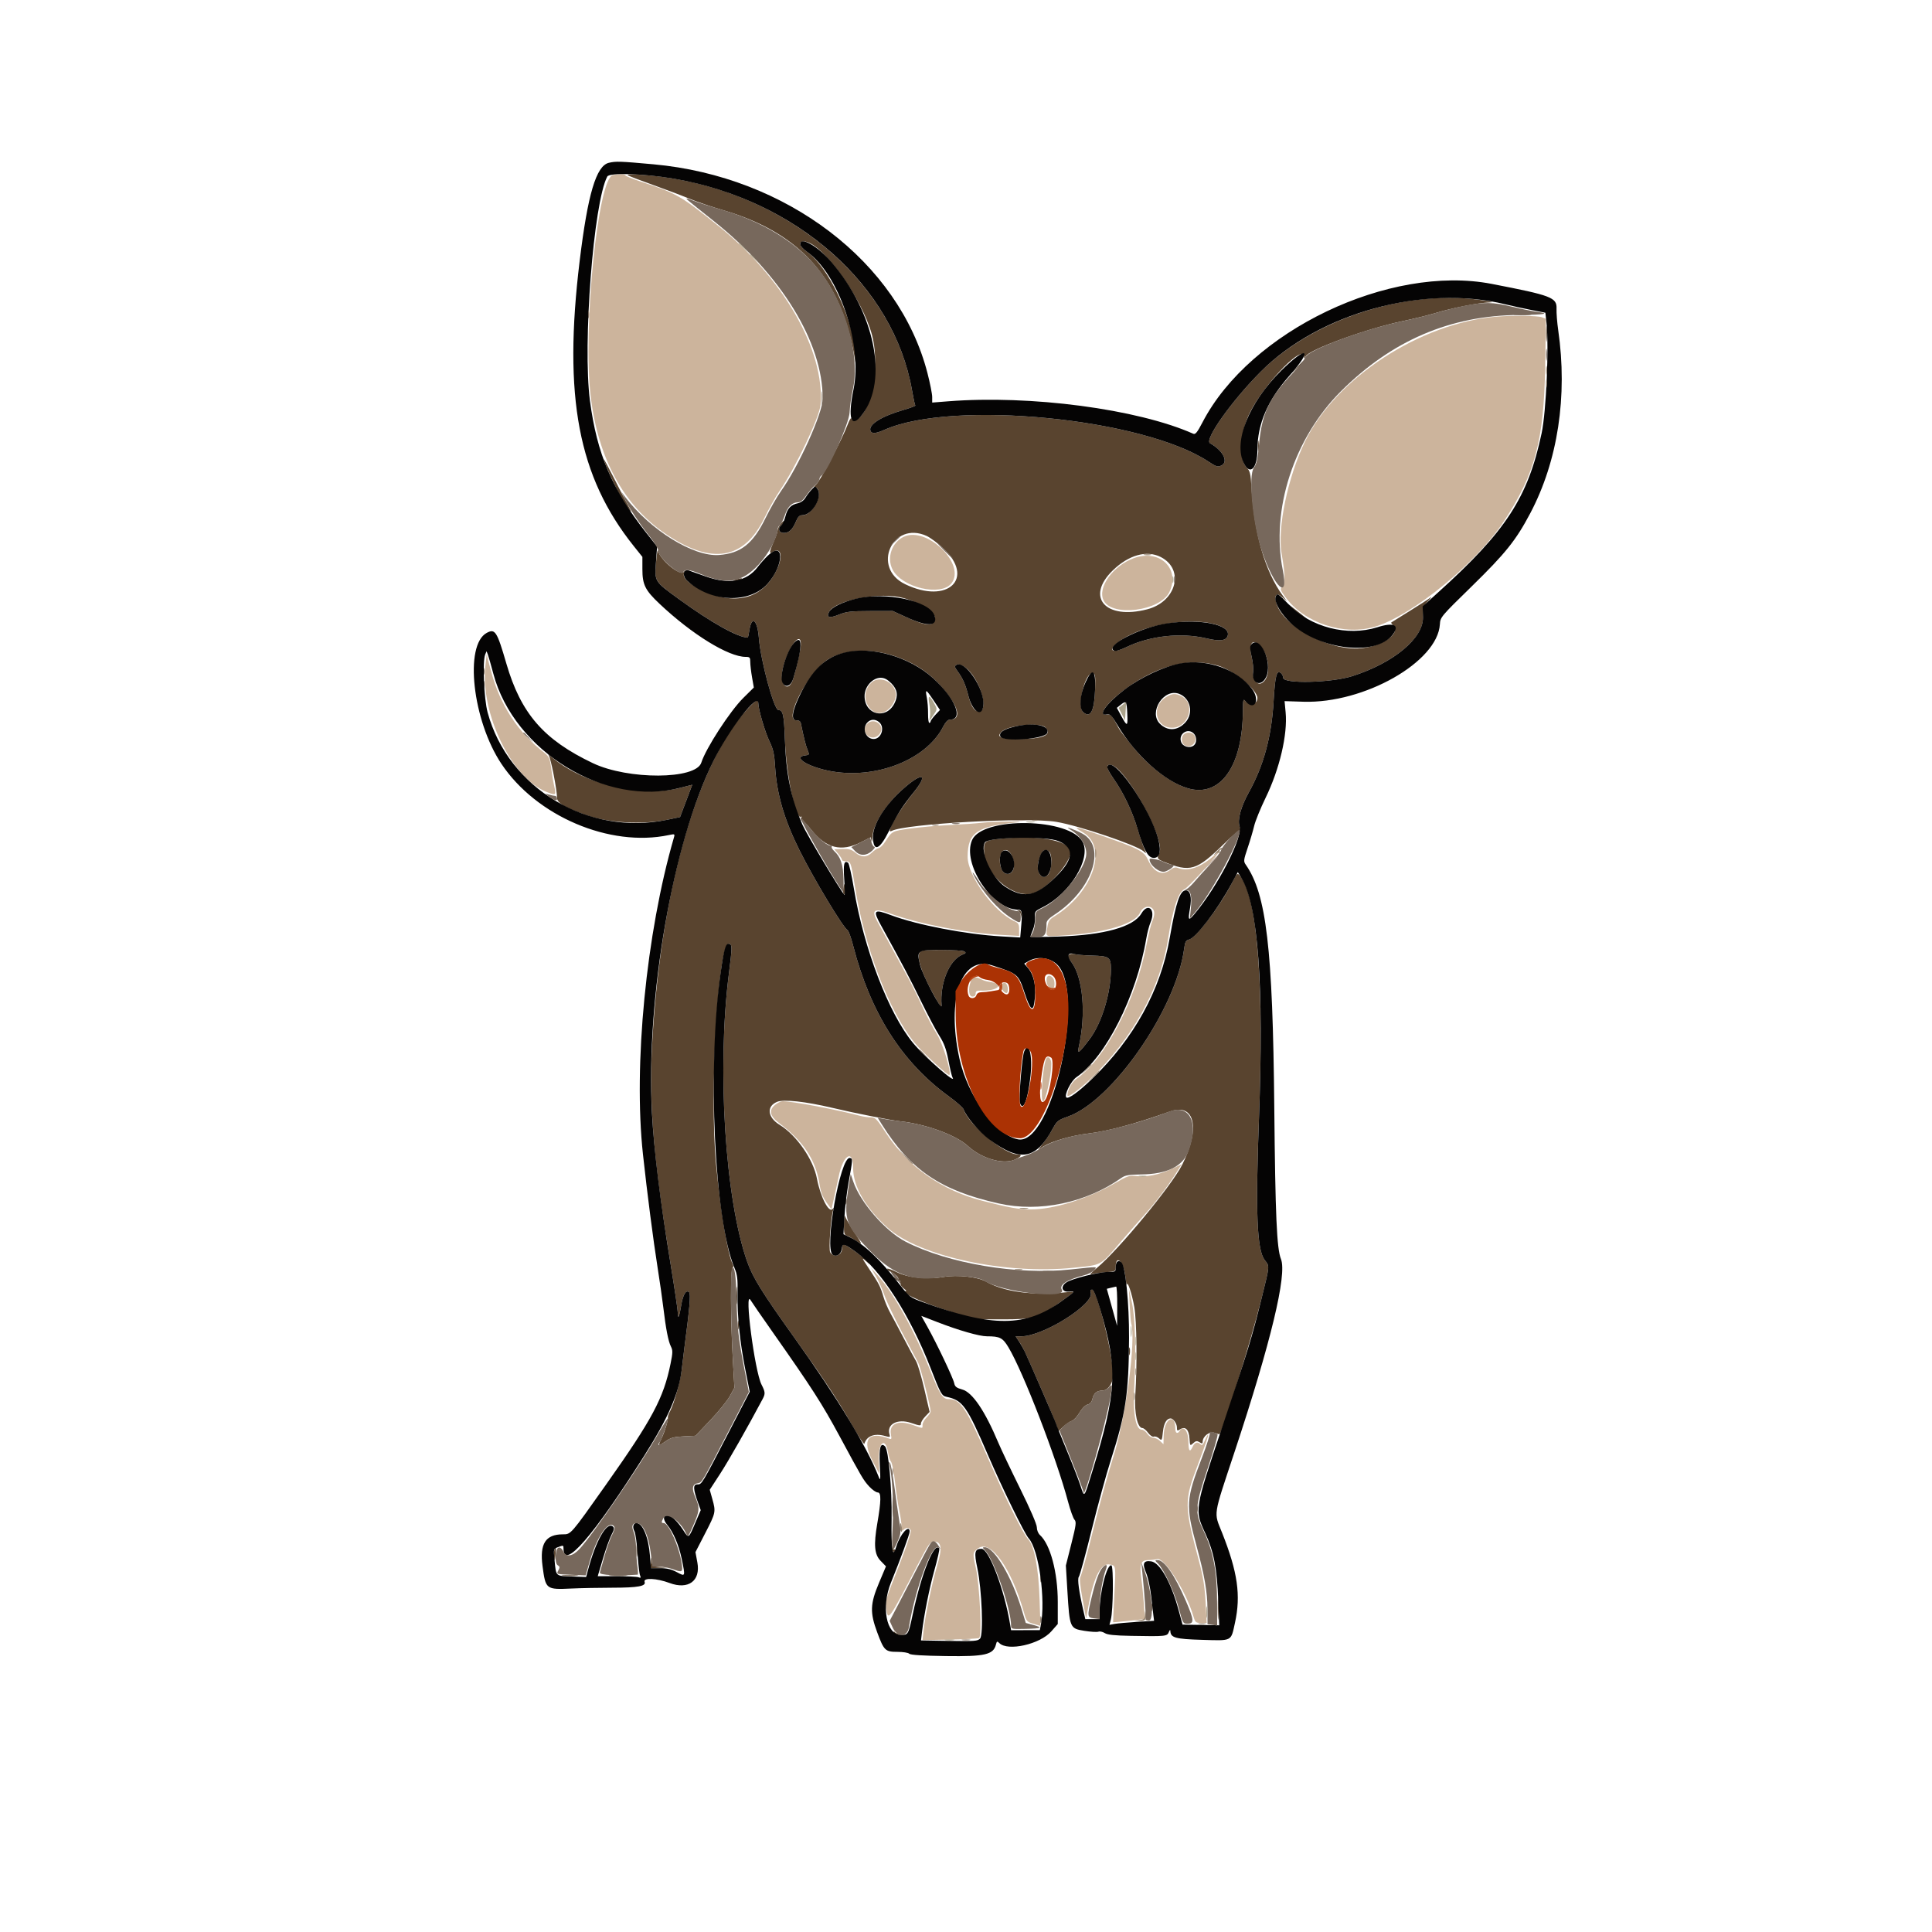 <svg id="svg" version="1.1" xmlns="http://www.w3.org/2000/svg" xmlns:xlink="http://www.w3.org/1999/xlink" width="400" height="400" viewBox="0, 0, 400,400"><g id="svgg"><path id="path0" d="M126.924 36.238 C 123.791 36.714,120.617 68.303,122.309 82.167 C 123.882 95.055,129.144 104.660,137.874 110.579 C 147.364 117.014,154.085 115.891,158.297 107.167 C 159.182 105.333,160.593 102.832,161.433 101.609 C 164.704 96.846,169.674 86.381,169.884 83.817 C 170.806 72.551,162.142 57.467,148.500 46.585 C 140.767 40.417,140.080 40.029,132.420 37.516 C 130.910 37.020,129.588 36.476,129.484 36.307 C 129.293 35.999,128.617 35.981,126.924 36.238 M309.833 65.557 C 294.011 66.887,276.541 78.292,270.174 91.449 C 266.615 98.803,264.407 109.423,265.347 114.668 C 266.078 118.746,266.129 120.823,265.513 121.439 C 264.993 121.960,265.028 122.097,266.057 123.529 C 269.993 129.011,278.371 131.753,284.874 129.688 C 292.727 127.195,305.713 116.521,311.390 107.892 C 317.799 98.153,319.656 91.180,319.904 75.921 L 320.066 66.009 319.178 65.671 C 318.359 65.359,312.969 65.294,309.833 65.557 M187.150 111.118 C 184.646 112.253,183.531 115.490,184.802 117.933 C 186.739 121.657,194.811 123.541,196.985 120.777 C 200.059 116.869,191.976 108.930,187.150 111.118 M234.833 115.528 C 230.420 117.102,227.130 121.685,228.506 124.344 C 230.289 127.793,240.251 126.489,242.115 122.563 C 244.401 117.745,240.145 113.634,234.833 115.528 M100.499 137.803 C 99.398 147.745,105.969 161.233,113.265 164.005 C 115.171 164.729,115.181 164.719,114.687 162.500 C 114.523 161.767,114.296 160.417,114.182 159.500 C 113.884 157.105,113.682 156.606,112.705 155.855 C 107.218 151.637,103.495 145.914,101.632 138.833 L 100.755 135.500 100.499 137.803 M180.409 141.334 C 177.325 144.207,180.560 149.515,183.829 146.944 C 184.956 146.057,185.698 144.378,185.437 143.303 C 184.875 140.982,181.997 139.855,180.409 141.334 M241.397 144.342 C 238.304 146.227,239.195 150.667,242.667 150.667 C 246.112 150.667,247.616 145.692,244.636 144.151 C 243.382 143.502,242.709 143.542,241.397 144.342 M179.524 149.857 C 179.236 150.145,179.000 150.605,179.000 150.879 C 179.000 152.712,181.193 153.367,182.197 151.833 C 183.290 150.166,180.947 148.434,179.524 149.857 M245.067 152.067 C 244.447 152.686,244.594 153.938,245.333 154.333 C 246.615 155.019,248.010 153.598,247.320 152.309 C 246.936 151.590,245.678 151.455,245.067 152.067 M203.333 170.339 C 202.142 170.477,199.142 170.689,196.667 170.810 C 194.192 170.931,190.517 171.257,188.500 171.536 C 184.640 172.068,184.698 172.038,183.224 174.331 C 182.813 174.971,182.214 175.546,181.893 175.608 C 181.573 175.669,180.947 176.083,180.504 176.527 C 179.479 177.551,178.311 177.552,177.097 176.530 C 176.335 175.889,175.801 175.738,174.446 175.780 L 172.749 175.833 173.541 176.776 C 173.977 177.294,174.333 177.856,174.333 178.026 C 174.333 178.195,174.692 178.333,175.131 178.333 C 176.135 178.333,176.202 178.522,177.017 183.626 C 179.019 196.162,183.977 209.201,189.235 215.762 C 190.784 217.695,196.299 222.812,196.556 222.555 C 197.041 222.070,195.189 216.011,193.964 214.074 C 193.184 212.842,191.784 210.183,190.853 208.167 C 189.922 206.150,188.576 203.450,187.863 202.167 C 187.150 200.883,185.637 198.108,184.501 196.000 C 183.365 193.892,182.112 191.600,181.718 190.907 C 180.282 188.386,180.946 187.922,184.269 189.121 C 190.220 191.267,199.811 193.134,206.965 193.539 L 211.000 193.767 211.000 192.465 C 211.000 191.366,210.857 191.099,210.083 190.754 C 205.782 188.837,200.327 181.339,200.341 177.363 C 200.357 172.352,202.293 171.037,210.833 170.237 C 211.567 170.168,210.667 170.107,208.833 170.100 C 207.000 170.093,204.525 170.201,203.333 170.339 M224.258 172.373 C 229.460 175.405,226.287 184.755,218.389 189.667 C 217.210 190.400,217.022 190.693,216.824 192.105 C 216.541 194.113,216.106 193.961,221.135 193.614 C 229.030 193.068,235.096 191.184,236.002 188.995 C 236.469 187.868,237.736 187.366,238.504 188.004 C 239.123 188.517,239.135 189.425,238.541 190.783 C 238.288 191.361,237.753 193.558,237.352 195.667 C 235.184 207.054,228.785 219.302,222.895 223.338 C 221.904 224.017,221.000 225.667,221.000 226.797 C 221.000 227.349,223.262 225.750,225.571 223.566 C 234.277 215.330,240.193 204.737,241.823 194.465 C 242.860 187.935,243.973 184.590,245.286 184.065 C 245.852 183.839,250.864 178.464,252.142 176.713 C 252.708 175.937,252.649 175.957,251.642 176.884 C 248.718 179.573,246.005 180.548,243.833 179.690 C 243.377 179.509,242.916 179.621,242.372 180.046 C 240.639 181.398,238.911 180.657,237.683 178.035 C 236.807 176.165,235.901 175.710,226.718 172.528 C 222.512 171.071,221.966 171.036,224.258 172.373 M216.667 202.933 C 216.667 203.929,217.191 204.667,217.900 204.667 C 218.449 204.667,218.475 202.941,217.933 202.400 C 217.241 201.708,216.667 201.949,216.667 202.933 M200.992 203.188 C 200.402 204.738,200.576 206.333,201.333 206.333 C 201.766 206.333,202.000 206.111,202.000 205.701 C 202.000 205.225,202.227 205.076,202.917 205.101 C 206.728 205.235,208.174 203.702,204.667 203.245 C 204.208 203.185,203.506 202.956,203.105 202.735 C 201.984 202.116,201.347 202.253,200.992 203.188 M207.434 203.884 C 207.207 204.476,207.655 205.385,208.274 205.591 C 208.881 205.794,208.763 203.775,208.154 203.541 C 207.852 203.425,207.556 203.566,207.434 203.884 M216.513 219.417 C 215.811 221.629,215.398 228.000,215.957 228.000 C 216.484 228.000,217.667 222.667,217.667 220.288 C 217.667 219.021,216.838 218.395,216.513 219.417 M160.545 228.691 C 159.068 229.853,159.338 231.068,161.417 232.614 C 166.269 236.224,168.853 240.106,169.635 244.963 C 169.970 247.042,170.304 247.861,171.461 249.432 L 172.148 250.364 172.738 247.765 C 173.063 246.336,173.462 244.492,173.625 243.667 C 174.534 239.074,176.651 237.761,176.630 241.802 C 176.610 245.624,179.230 250.144,183.853 254.265 C 190.439 260.135,208.270 263.944,222.277 262.473 C 228.321 261.838,227.655 262.213,232.272 256.833 C 233.846 255.000,235.943 252.612,236.934 251.528 C 239.006 249.258,241.725 245.680,243.462 242.935 L 244.664 241.036 242.581 242.011 C 240.012 243.213,237.322 243.759,235.297 243.489 C 233.885 243.300,233.522 243.421,230.798 244.983 C 225.104 248.248,218.005 250.449,213.355 250.391 C 210.687 250.358,209.141 250.081,203.336 248.597 C 194.977 246.459,187.982 241.532,183.444 234.583 C 181.509 231.622,181.228 231.333,180.282 231.333 C 179.711 231.333,178.702 231.188,178.039 231.011 C 173.236 229.728,164.061 228.000,162.047 228.000 C 161.704 228.000,161.028 228.311,160.545 228.691 M181.332 264.218 C 181.893 265.163,182.704 266.963,183.134 268.218 C 183.564 269.473,185.191 272.900,186.748 275.833 C 188.306 278.767,189.819 281.617,190.111 282.167 C 190.590 283.071,192.672 291.265,192.668 292.235 C 192.667 292.456,192.292 293.011,191.833 293.470 C 191.375 293.928,191.000 294.610,191.000 294.985 C 191.000 295.808,191.207 295.806,188.913 295.000 C 185.899 293.941,184.013 294.813,184.461 297.057 C 184.633 297.916,184.577 298.037,184.097 297.853 C 179.734 296.179,178.344 298.091,180.689 302.542 L 182.044 305.115 181.939 302.352 C 181.793 298.544,183.353 297.353,183.891 300.862 C 184.000 301.580,184.271 302.392,184.492 302.667 C 184.713 302.942,185.078 304.817,185.303 306.833 C 185.528 308.850,185.927 311.522,186.189 312.772 C 186.452 314.021,186.667 315.514,186.667 316.088 C 186.667 316.901,186.756 317.044,187.067 316.733 C 187.606 316.194,188.314 316.228,188.535 316.805 C 188.717 317.280,187.549 320.635,184.766 327.630 C 183.487 330.845,183.287 331.653,183.458 332.907 C 183.851 335.771,183.903 335.701,189.987 324.000 C 192.198 319.747,192.600 319.167,193.329 319.167 C 194.951 319.167,195.126 320.460,194.011 324.204 C 192.962 327.726,191.524 334.634,191.202 337.698 L 191.006 339.563 196.686 339.458 C 199.810 339.400,202.529 339.252,202.730 339.128 C 203.323 338.761,202.821 328.059,202.052 324.678 C 201.336 321.535,201.350 321.419,202.535 320.552 C 205.105 318.671,209.383 324.670,211.983 333.803 C 212.519 335.687,212.606 335.791,213.977 336.196 L 215.410 336.619 215.239 331.226 C 215.033 324.739,214.151 320.051,212.883 318.702 C 211.816 317.566,208.112 310.104,204.676 302.167 C 199.989 291.342,198.869 289.667,196.322 289.667 C 195.196 289.667,194.514 288.599,192.686 283.979 C 189.266 275.330,185.022 267.669,181.528 263.833 L 180.313 262.500 181.332 264.218 M233.889 270.167 C 233.980 272.000,234.118 273.701,234.195 273.946 C 235.254 277.323,233.065 293.643,230.468 301.730 C 229.449 304.903,227.581 311.680,226.317 316.788 C 225.053 321.897,223.870 326.255,223.689 326.473 C 223.469 326.739,223.607 328.223,224.109 330.970 L 224.857 335.070 225.445 332.003 C 226.554 326.220,227.986 323.565,229.809 323.914 C 231.049 324.151,231.043 324.108,230.711 330.333 C 230.550 333.358,230.436 335.853,230.459 335.878 C 230.481 335.902,231.971 335.760,233.770 335.562 L 237.040 335.201 236.833 332.184 C 236.720 330.524,236.477 328.086,236.293 326.766 C 235.882 323.811,236.197 323.002,237.762 322.995 C 238.351 322.993,239.164 322.902,239.568 322.794 C 241.052 322.396,245.537 329.422,247.032 334.486 C 247.453 335.912,247.547 336.000,248.656 336.000 L 249.834 336.000 249.605 331.750 C 249.434 328.577,249.106 326.486,248.311 323.500 C 245.124 311.537,245.117 310.868,248.095 303.012 C 249.309 299.810,250.236 297.125,250.155 297.044 C 250.075 296.964,249.772 297.465,249.482 298.159 C 249.089 299.098,248.858 299.325,248.577 299.044 C 247.968 298.434,247.346 298.607,246.939 299.500 C 246.346 300.803,246.071 300.492,246.047 298.488 C 246.019 296.166,244.995 294.992,244.167 296.333 C 243.792 296.940,243.333 296.680,243.333 295.861 C 243.333 292.417,241.022 293.673,240.930 297.167 L 240.882 299.005 240.170 298.336 C 239.778 297.968,239.146 297.667,238.767 297.667 C 238.387 297.667,237.831 297.292,237.531 296.833 C 237.230 296.375,236.712 296.000,236.378 296.000 C 235.164 296.000,234.537 292.658,234.810 287.641 C 235.228 279.951,235.044 272.823,234.347 269.667 L 233.722 266.833 233.889 270.167 " stroke="none" fill="#ccb49c" fill-rule="evenodd"></path><path id="path1" d="M130.034 36.309 C 130.328 36.493,132.653 37.386,135.201 38.293 C 137.749 39.199,141.108 40.469,142.667 41.114 C 144.225 41.760,147.375 42.834,149.667 43.501 C 165.980 48.251,174.491 58.065,177.129 75.167 C 177.214 75.717,177.207 74.904,177.114 73.362 C 176.673 66.068,171.501 55.184,166.996 52.068 C 165.511 51.042,165.232 50.000,166.441 50.000 C 170.021 50.000,178.396 61.487,180.537 69.333 C 181.957 74.539,180.967 82.629,178.515 85.843 C 177.646 86.982,176.512 87.370,176.260 86.613 C 176.189 86.401,175.856 86.963,175.519 87.863 C 174.433 90.765,169.996 99.246,169.067 100.195 C 168.572 100.701,168.347 101.010,168.567 100.882 C 168.798 100.746,169.119 100.933,169.329 101.325 C 170.210 102.971,168.042 106.667,166.197 106.667 C 165.526 106.667,165.231 106.933,164.825 107.904 C 164.097 109.648,163.379 110.333,162.282 110.333 C 161.210 110.333,160.957 109.394,161.833 108.667 C 162.108 108.438,162.333 108.100,162.333 107.914 C 162.333 107.729,162.033 107.958,161.667 108.424 C 161.300 108.890,161.000 109.492,161.000 109.760 C 161.000 110.029,160.716 110.905,160.369 111.708 C 159.251 114.293,159.169 114.775,159.927 114.302 C 161.685 113.204,162.172 115.067,160.862 117.880 C 157.990 124.048,152.090 125.585,145.017 122.007 C 142.271 120.617,141.212 119.535,141.672 118.587 C 142.004 117.901,141.994 117.887,141.559 118.425 C 140.806 119.358,136.545 115.799,136.260 114.000 C 136.187 113.542,136.007 114.475,135.859 116.073 C 135.469 120.279,135.468 120.277,139.869 123.533 C 146.621 128.529,152.744 132.000,154.805 132.000 C 154.871 132.000,155.025 131.328,155.148 130.508 C 155.621 127.353,156.822 128.315,157.116 132.083 C 157.480 136.767,160.250 147.000,161.153 147.000 C 162.099 147.000,162.327 148.020,162.503 153.028 C 162.756 160.230,164.708 169.759,165.792 169.089 C 165.978 168.974,166.021 169.131,165.894 169.463 C 165.773 169.777,165.809 169.951,165.974 169.849 C 166.139 169.747,167.041 170.628,167.978 171.806 C 171.019 175.628,174.191 176.424,178.236 174.382 L 180.289 173.346 180.432 174.090 C 180.511 174.499,180.596 174.191,180.621 173.406 C 180.710 170.624,183.481 166.339,187.339 163.018 C 191.087 159.792,192.152 160.325,189.230 163.963 C 185.892 168.121,183.229 172.765,184.601 172.038 C 187.410 170.551,212.707 169.154,218.696 170.155 C 223.402 170.942,235.352 174.977,236.766 176.257 C 237.387 176.818,237.390 176.805,236.891 175.666 C 236.611 175.025,235.980 173.150,235.489 171.500 C 234.444 167.988,232.517 163.981,230.520 161.167 C 229.148 159.234,228.924 158.333,229.816 158.333 C 232.782 158.333,241.470 173.921,240.017 176.635 C 239.472 177.654,239.578 177.862,240.917 178.408 C 246.438 180.660,247.694 180.288,253.417 174.710 C 255.204 172.967,256.667 171.745,256.667 171.993 C 256.667 172.241,256.742 172.369,256.835 172.276 C 256.927 172.184,256.840 171.640,256.640 171.068 C 256.177 169.738,256.912 167.020,258.521 164.123 C 261.627 158.527,263.256 152.559,263.685 145.204 C 263.998 139.847,264.317 138.628,265.211 139.370 C 265.462 139.578,265.667 140.010,265.667 140.330 C 265.667 141.615,275.620 141.377,279.977 139.987 C 288.490 137.273,294.725 132.108,294.608 127.865 C 294.550 125.773,294.608 125.589,295.690 124.418 C 296.319 123.738,296.533 123.421,296.167 123.715 C 295.800 124.009,293.850 125.269,291.833 126.516 C 289.817 127.763,288.111 128.825,288.044 128.876 C 287.976 128.927,288.163 129.211,288.460 129.508 C 289.974 131.022,286.687 133.506,282.299 134.164 C 275.978 135.112,265.763 129.905,264.289 124.983 C 263.732 123.125,264.296 122.547,265.553 123.688 L 266.449 124.500 265.594 123.333 C 261.919 118.316,259.671 110.546,259.099 100.884 C 258.932 98.055,258.800 97.497,258.141 96.838 C 256.596 95.293,256.644 90.743,258.250 86.607 C 260.474 80.879,269.905 70.711,270.021 73.917 C 270.038 74.388,270.097 74.365,270.327 73.795 C 270.873 72.443,282.970 68.034,290.333 66.502 C 292.625 66.025,295.730 65.261,297.232 64.803 C 300.604 63.776,306.159 62.680,308.262 62.627 C 309.458 62.597,309.037 62.473,306.500 62.108 C 290.984 59.871,271.735 66.161,260.999 76.976 C 254.954 83.066,249.281 91.071,250.519 91.764 C 253.241 93.287,254.433 95.665,252.839 96.391 C 252.116 96.721,251.786 96.619,250.230 95.586 C 236.707 86.607,197.277 82.724,183.137 88.979 C 181.321 89.782,180.474 89.848,180.227 89.205 C 179.738 87.930,182.439 86.209,186.990 84.895 C 188.467 84.468,189.599 84.044,189.507 83.951 C 189.414 83.859,189.106 82.444,188.822 80.808 C 184.705 57.075,160.776 38.060,132.667 36.184 C 130.485 36.039,129.666 36.077,130.034 36.309 M320.114 69.167 C 320.115 70.633,320.174 71.192,320.244 70.408 C 320.315 69.624,320.314 68.424,320.242 67.741 C 320.171 67.059,320.113 67.700,320.114 69.167 M268.484 76.083 L 267.167 77.500 268.583 76.182 C 269.901 74.957,270.153 74.667,269.901 74.667 C 269.847 74.667,269.209 75.304,268.484 76.083 M260.433 92.333 C 260.433 93.342,260.496 93.754,260.572 93.250 C 260.648 92.746,260.648 91.921,260.572 91.417 C 260.496 90.912,260.433 91.325,260.433 92.333 M125.008 95.078 C 124.991 95.593,127.655 101.448,128.660 103.107 C 130.148 105.562,131.312 106.974,130.221 105.000 C 129.765 104.175,128.407 101.550,127.204 99.167 C 126.000 96.783,125.012 94.943,125.008 95.078 M191.846 110.959 C 192.586 111.296,194.108 112.419,195.228 113.456 C 202.005 119.730,196.249 125.226,187.387 120.944 C 180.364 117.551,184.748 107.735,191.846 110.959 M240.319 115.326 C 245.319 117.877,243.582 124.582,237.513 126.152 C 228.868 128.390,224.672 123.647,230.389 118.098 C 233.693 114.891,237.424 113.849,240.319 115.326 M152.333 120.000 C 151.647 120.220,151.617 120.272,152.167 120.295 C 152.533 120.310,153.058 120.178,153.333 120.000 C 153.917 119.623,153.512 119.623,152.333 120.000 M187.115 123.836 C 191.797 125.205,194.522 127.401,193.326 128.842 C 192.669 129.633,191.027 129.329,187.667 127.794 L 184.833 126.500 180.167 126.511 C 176.146 126.520,175.248 126.623,173.678 127.256 C 171.719 128.046,171.029 127.858,171.647 126.704 C 172.983 124.208,182.410 122.460,187.115 123.836 M267.658 126.009 C 268.478 126.769,269.453 127.547,269.825 127.740 C 270.702 128.195,270.555 128.058,268.167 126.192 C 266.214 124.666,266.202 124.662,267.658 126.009 M251.123 129.137 C 253.400 129.673,254.512 130.579,254.179 131.627 C 253.849 132.667,252.579 132.824,249.794 132.168 C 244.496 130.921,238.074 131.623,233.196 133.984 C 229.827 135.615,229.166 134.406,232.315 132.371 C 236.951 129.375,245.722 127.867,251.123 129.137 M165.797 133.532 C 165.760 134.526,164.953 138.130,164.236 140.500 C 163.314 143.551,161.351 141.992,162.011 138.734 C 162.902 134.340,165.922 130.191,165.797 133.532 M260.926 133.755 C 263.053 136.019,263.134 140.699,261.061 141.495 C 260.193 141.828,259.233 140.414,259.444 139.113 C 259.540 138.525,259.401 137.115,259.136 135.980 C 258.474 133.140,259.339 132.065,260.926 133.755 M185.183 135.827 C 190.147 137.491,193.668 140.128,196.708 144.457 C 198.702 147.296,198.670 149.000,196.622 149.000 C 196.242 149.000,195.743 149.531,195.292 150.417 C 191.580 157.708,180.178 161.809,170.501 159.334 C 166.461 158.300,164.364 156.670,166.725 156.397 C 167.589 156.297,167.603 156.261,167.184 155.230 C 166.812 154.316,166.400 152.675,165.822 149.806 C 165.727 149.336,165.437 149.121,164.924 149.139 C 162.037 149.243,167.485 138.835,171.572 136.440 C 174.998 134.432,180.309 134.193,185.183 135.827 M252.223 137.831 C 255.393 138.773,260.333 142.849,260.333 144.524 C 260.333 145.834,258.655 146.180,257.750 145.056 C 257.408 144.632,257.331 145.014,257.323 147.186 C 257.279 158.638,252.649 165.162,245.950 163.215 C 242.417 162.188,237.757 158.656,234.452 154.500 C 231.720 151.066,231.972 151.425,230.935 149.500 C 230.173 148.087,229.906 147.850,229.185 147.941 C 226.507 148.278,230.723 143.777,236.000 140.664 C 241.679 137.314,247.222 136.346,252.223 137.831 M201.329 139.714 C 203.485 142.690,204.343 147.046,202.815 147.265 C 201.806 147.409,201.090 146.407,200.473 143.986 C 199.887 141.685,199.311 140.394,198.206 138.900 C 197.631 138.121,197.594 137.917,197.988 137.674 C 198.696 137.236,200.199 138.154,201.329 139.714 M100.077 139.000 C 100.077 139.642,100.146 139.904,100.230 139.583 C 100.314 139.262,100.314 138.737,100.230 138.417 C 100.146 138.096,100.077 138.358,100.077 139.000 M226.730 142.675 C 226.581 147.230,225.764 148.795,224.251 147.426 C 222.907 146.209,224.675 139.088,226.243 139.399 C 226.767 139.503,226.822 139.871,226.730 142.675 M100.084 141.833 C 100.088 142.567,100.156 142.827,100.236 142.413 C 100.315 141.998,100.312 141.398,100.229 141.079 C 100.146 140.761,100.080 141.100,100.084 141.833 M154.591 146.959 C 144.232 158.149,136.571 185.472,134.985 216.885 C 134.374 228.995,135.375 240.658,138.828 261.659 C 139.656 266.696,140.333 271.258,140.333 271.797 C 140.333 273.328,140.656 272.630,141.029 270.294 C 141.391 268.030,142.060 266.926,142.689 267.556 C 143.032 267.899,142.766 270.965,141.680 279.167 C 141.511 280.450,141.273 282.398,141.152 283.497 C 140.897 285.816,139.570 290.590,138.757 292.115 C 138.449 292.693,138.230 293.289,138.272 293.438 C 138.396 293.884,137.644 296.407,136.968 297.808 C 136.172 299.460,136.250 299.517,137.804 298.411 C 138.845 297.670,139.512 297.487,141.537 297.385 L 144.002 297.260 147.085 294.017 C 148.781 292.234,150.593 289.996,151.111 289.044 L 152.052 287.314 151.693 280.852 C 151.235 272.629,151.222 262.775,151.668 262.499 C 151.871 262.374,151.887 262.072,151.709 261.730 C 150.665 259.719,149.248 251.269,148.262 241.167 C 146.837 226.568,148.683 194.955,150.935 195.404 C 151.617 195.540,151.614 196.007,150.892 201.727 C 148.416 221.328,150.132 248.246,154.680 261.167 C 155.861 264.520,157.703 267.493,164.495 277.000 C 170.793 285.816,173.509 289.927,176.343 294.928 C 177.713 297.347,178.890 299.139,178.959 298.912 C 179.456 297.284,181.072 296.685,183.269 297.315 C 184.252 297.597,184.346 297.566,184.173 297.020 C 183.493 294.877,185.788 293.642,188.654 294.610 C 190.458 295.219,190.667 295.233,190.667 294.746 C 190.667 294.448,191.072 293.780,191.567 293.263 L 192.467 292.324 191.367 287.579 C 190.762 284.969,189.998 282.383,189.671 281.833 C 189.343 281.283,188.215 279.183,187.164 277.167 C 186.112 275.150,184.834 272.750,184.324 271.833 C 183.813 270.917,183.168 269.391,182.890 268.443 C 182.273 266.339,182.013 265.834,179.912 262.667 C 178.364 260.331,178.328 260.232,179.372 261.167 C 180.049 261.773,180.234 261.863,179.840 261.395 C 179.058 260.465,175.192 257.667,174.690 257.667 C 174.494 257.667,174.333 258.023,174.333 258.459 C 174.333 259.953,172.662 260.506,171.883 259.270 C 171.528 258.706,172.005 252.012,172.508 250.500 C 172.661 250.039,172.633 249.967,172.418 250.267 C 171.663 251.318,169.881 247.917,169.134 244.000 C 168.374 240.017,164.916 235.038,161.412 232.884 C 158.898 231.339,158.645 229.059,160.884 228.124 C 162.234 227.560,166.778 228.054,172.333 229.369 C 177.012 230.476,184.370 231.930,186.464 232.161 C 191.747 232.742,197.951 235.019,200.396 237.273 C 203.163 239.824,207.518 241.121,209.993 240.130 C 211.432 239.555,211.757 239.000,210.656 239.000 C 207.921 239.000,200.492 232.794,199.506 229.685 C 199.396 229.341,198.000 228.110,196.404 226.950 C 186.713 219.911,180.216 209.678,176.648 195.833 C 176.223 194.183,175.702 192.727,175.491 192.597 C 174.519 191.998,168.509 182.010,165.539 176.060 C 162.394 169.757,160.822 164.403,160.484 158.841 C 160.317 156.105,160.106 155.138,159.318 153.500 C 158.387 151.567,157.000 146.841,157.000 145.604 C 157.000 144.615,156.503 144.895,154.591 146.959 M216.456 150.618 C 217.876 152.187,215.993 153.000,210.940 153.000 C 207.142 153.000,206.238 152.617,207.371 151.488 C 208.729 150.135,215.438 149.493,216.456 150.618 M113.595 156.370 C 114.030 156.941,115.320 163.489,115.328 165.170 C 115.334 166.247,116.847 167.149,121.332 168.745 C 125.933 170.382,133.030 170.795,138.149 169.722 L 140.798 169.167 142.060 165.833 C 142.754 164.000,143.324 162.489,143.327 162.476 C 143.331 162.462,142.246 162.740,140.917 163.092 C 132.768 165.253,120.495 162.273,114.010 156.559 C 113.557 156.160,113.371 156.075,113.595 156.370 M206.860 173.678 C 203.804 174.026,203.593 174.224,203.763 176.588 C 204.110 181.423,210.277 186.336,214.145 184.859 C 217.090 183.735,221.667 178.585,221.667 176.396 C 221.667 174.018,214.854 172.768,206.860 173.678 M209.652 177.571 C 210.245 179.285,209.855 180.780,208.775 180.936 C 207.796 181.077,207.000 179.832,207.000 178.159 C 207.000 175.587,208.826 175.182,209.652 177.571 M217.267 176.400 C 217.894 177.027,217.767 180.135,217.080 180.983 C 215.803 182.561,214.380 180.643,215.028 178.218 C 215.596 176.094,216.349 175.482,217.267 176.400 M255.039 182.840 C 252.526 187.722,247.635 194.161,246.159 194.532 C 245.520 194.692,245.349 195.020,245.160 196.446 C 243.512 208.876,230.273 227.973,221.075 231.187 C 219.091 231.880,218.836 232.082,217.988 233.633 C 217.479 234.563,216.578 235.937,215.985 236.686 L 214.907 238.047 216.037 237.352 C 217.797 236.269,221.857 235.104,225.333 234.685 C 229.451 234.189,235.113 232.660,242.248 230.117 C 247.377 228.289,248.578 233.598,244.748 241.168 C 242.568 245.477,231.633 258.719,227.183 262.439 C 226.074 263.366,225.467 264.005,225.833 263.859 C 226.200 263.713,227.512 263.514,228.750 263.418 C 230.952 263.247,231.000 263.224,231.000 262.308 C 231.000 259.618,232.628 261.176,232.979 264.201 C 233.126 265.466,233.271 266.275,233.303 266.000 C 233.415 265.013,234.360 267.839,234.842 270.602 C 235.357 273.557,235.457 282.400,235.048 288.933 C 234.821 292.571,235.504 295.667,236.535 295.667 C 236.780 295.667,237.304 296.105,237.699 296.640 C 238.119 297.207,238.615 297.538,238.889 297.433 C 239.147 297.334,239.631 297.500,239.965 297.802 C 240.544 298.325,240.581 298.262,240.770 296.433 C 240.951 294.671,241.534 293.667,242.373 293.667 C 242.908 293.667,243.667 294.758,243.667 295.527 C 243.667 296.256,243.735 296.296,244.334 295.922 C 245.421 295.244,246.149 295.957,246.270 297.818 C 246.371 299.377,246.383 299.392,247.038 298.799 C 247.587 298.302,247.818 298.267,248.352 298.601 C 248.882 298.932,249.000 298.918,249.000 298.521 C 249.000 297.361,250.445 296.266,251.465 296.653 C 251.993 296.854,252.459 296.977,252.499 296.926 C 253.314 295.891,259.197 276.891,261.145 269.003 C 262.930 261.771,262.890 262.248,261.835 260.865 C 260.229 258.759,259.920 251.063,260.658 231.500 C 261.715 203.474,260.325 185.724,256.731 181.339 C 256.178 180.663,256.145 180.692,255.039 182.840 M174.593 184.015 C 174.512 184.573,174.569 185.107,174.722 185.201 C 174.875 185.295,175.000 184.839,175.000 184.186 C 175.000 182.733,174.794 182.646,174.593 184.015 M204.667 185.167 C 205.289 185.808,205.872 186.333,205.964 186.333 C 206.056 186.333,205.622 185.808,205.000 185.167 C 204.378 184.525,203.794 184.000,203.703 184.000 C 203.611 184.000,204.045 184.525,204.667 185.167 M210.730 188.540 C 211.040 188.632,211.354 189.111,211.428 189.604 C 211.549 190.414,211.559 190.405,211.531 189.503 C 211.508 188.762,211.328 188.488,210.833 188.439 C 210.351 188.390,210.323 188.418,210.730 188.540 M190.362 197.279 C 189.811 198.309,190.750 201.215,192.964 205.333 C 194.453 208.103,195.003 208.889,194.944 208.167 C 194.567 203.500,196.563 198.690,199.322 197.615 C 200.873 197.011,199.316 196.677,194.928 196.672 C 191.154 196.667,190.654 196.734,190.362 197.279 M221.357 197.636 C 220.962 197.893,221.037 198.152,221.791 199.140 C 224.224 202.331,224.894 209.887,223.351 216.755 C 222.991 218.357,223.371 218.090,225.554 215.204 C 228.095 211.847,230.000 205.633,230.000 200.706 C 230.000 198.154,229.712 197.944,226.087 197.842 C 224.481 197.797,222.867 197.662,222.500 197.542 C 222.133 197.423,221.619 197.465,221.357 197.636 M175.077 248.667 C 175.077 249.308,175.146 249.571,175.230 249.250 C 175.314 248.929,175.314 248.404,175.230 248.083 C 175.146 247.762,175.077 248.025,175.077 248.667 M174.738 253.398 C 174.698 255.316,174.780 255.658,175.321 255.829 C 175.667 255.939,176.486 256.393,177.141 256.838 C 178.657 257.866,178.647 257.820,176.750 254.920 C 175.879 253.589,175.081 252.200,174.976 251.833 C 174.871 251.467,174.764 252.171,174.738 253.398 M183.667 262.704 C 183.667 262.878,183.929 263.114,184.250 263.228 C 185.024 263.502,186.000 264.356,186.000 264.759 C 186.000 264.937,185.737 264.876,185.417 264.624 C 184.889 264.210,184.877 264.222,185.288 264.746 C 185.538 265.065,185.875 265.244,186.038 265.143 C 186.200 265.043,186.352 265.120,186.375 265.314 C 186.398 265.508,186.435 265.810,186.458 265.986 C 186.481 266.161,186.800 266.531,187.167 266.808 C 187.533 267.085,187.713 267.317,187.566 267.323 C 186.080 267.382,190.019 269.287,195.280 271.054 L 201.500 273.144 207.333 273.155 C 214.095 273.169,214.863 272.938,219.720 269.441 C 222.805 267.220,222.741 267.338,220.750 267.548 C 213.793 268.280,207.912 267.492,204.094 265.313 C 202.428 264.363,198.159 263.895,195.457 264.365 C 191.974 264.972,188.047 264.575,185.644 263.375 C 184.556 262.831,183.667 262.529,183.667 262.704 M152.452 268.167 C 152.451 269.817,152.507 270.534,152.577 269.760 C 152.647 268.986,152.648 267.636,152.579 266.760 C 152.510 265.884,152.453 266.517,152.452 268.167 M225.829 267.654 C 226.575 270.002,215.972 276.667,211.492 276.667 L 210.268 276.667 210.985 277.750 C 211.889 279.115,212.023 279.401,215.631 287.667 C 217.271 291.425,218.720 294.923,218.849 295.441 L 219.085 296.382 220.126 295.395 C 220.698 294.851,221.494 294.308,221.894 294.188 C 222.294 294.068,223.012 293.303,223.489 292.488 C 224.008 291.602,224.680 290.926,225.159 290.805 C 225.692 290.672,226.030 290.287,226.168 289.658 C 226.424 288.494,227.081 287.917,228.149 287.917 C 229.254 287.917,230.206 286.775,230.442 285.167 C 230.861 282.309,227.197 267.000,226.095 267.000 C 225.776 267.000,225.690 267.214,225.829 267.654 M152.757 274.333 C 152.757 275.158,152.822 275.496,152.902 275.083 C 152.981 274.671,152.981 273.996,152.902 273.583 C 152.822 273.171,152.757 273.508,152.757 274.333 M233.751 279.833 C 233.754 280.567,233.823 280.827,233.902 280.413 C 233.982 279.998,233.979 279.398,233.896 279.079 C 233.812 278.761,233.747 279.100,233.751 279.833 M184.790 312.000 C 184.790 313.925,184.845 314.712,184.912 313.750 C 184.980 312.787,184.980 311.212,184.912 310.250 C 184.845 309.287,184.790 310.075,184.790 312.000 M247.744 312.333 C 247.744 312.975,247.813 313.237,247.896 312.917 C 247.980 312.596,247.980 312.071,247.896 311.750 C 247.813 311.429,247.744 311.692,247.744 312.333 M184.473 319.222 C 184.490 320.419,184.653 321.164,184.917 321.251 C 185.146 321.327,185.333 321.218,185.333 321.008 C 185.333 320.799,185.191 320.715,185.017 320.823 C 184.837 320.934,184.645 320.224,184.573 319.174 L 184.445 317.330 184.473 319.222 M131.773 321.000 C 131.773 322.192,131.834 322.679,131.908 322.083 C 131.982 321.487,131.982 320.512,131.908 319.917 C 131.834 319.321,131.773 319.808,131.773 321.000 M114.799 320.802 C 114.701 321.059,114.672 321.772,114.736 322.385 C 114.838 323.363,114.872 323.305,115.012 321.917 C 115.176 320.293,115.115 319.978,114.799 320.802 M134.720 323.417 L 134.667 324.667 136.417 324.607 L 138.167 324.547 136.603 324.422 C 135.126 324.305,135.032 324.239,134.906 323.233 C 134.778 322.205,134.771 322.211,134.720 323.417 M215.417 326.833 C 215.421 327.567,215.489 327.827,215.569 327.413 C 215.649 326.998,215.646 326.398,215.562 326.079 C 215.479 325.761,215.414 326.100,215.417 326.833 M116.583 326.244 C 117.362 326.314,118.638 326.314,119.417 326.244 C 120.196 326.174,119.558 326.116,118.000 326.116 C 116.442 326.116,115.804 326.174,116.583 326.244 M126.417 326.245 C 127.287 326.314,128.712 326.314,129.583 326.245 C 130.454 326.176,129.742 326.120,128.000 326.120 C 126.258 326.120,125.546 326.176,126.417 326.245 M252.126 333.000 C 252.126 335.108,252.180 335.971,252.246 334.917 C 252.312 333.862,252.312 332.137,252.246 331.083 C 252.180 330.029,252.126 330.892,252.126 333.000 M238.417 332.833 C 238.421 333.567,238.489 333.827,238.569 333.413 C 238.649 332.998,238.646 332.398,238.562 332.079 C 238.479 331.761,238.414 332.100,238.417 332.833 M215.411 335.333 C 215.411 335.975,215.479 336.237,215.563 335.917 C 215.647 335.596,215.647 335.071,215.563 334.750 C 215.479 334.429,215.411 334.692,215.411 335.333 M185.084 338.000 C 185.172 338.326,185.672 338.515,186.526 338.542 C 187.778 338.583,187.784 338.578,186.670 338.432 C 186.030 338.348,185.381 338.104,185.228 337.890 C 185.038 337.624,184.992 337.659,185.084 338.000 " stroke="none" fill="#59442f" fill-rule="evenodd"></path><path id="path2" d="M126.054 33.708 C 123.436 34.328,121.697 40.174,120.016 54.000 C 116.588 82.208,119.709 98.669,131.216 113.066 L 133.000 115.298 133.000 117.829 C 133.000 121.052,133.566 122.196,136.559 125.018 C 143.272 131.347,150.824 136.000,154.386 136.000 C 155.228 136.000,155.333 136.118,155.333 137.056 C 155.333 137.637,155.499 139.065,155.702 140.229 L 156.071 142.346 153.904 144.491 C 151.130 147.238,146.137 154.928,145.198 157.899 C 144.086 161.416,130.049 161.482,122.745 158.004 C 112.552 153.151,107.838 147.719,104.827 137.353 C 102.899 130.715,102.508 130.104,100.782 131.027 C 96.087 133.540,97.828 149.168,103.802 158.130 C 111.045 168.995,126.252 175.472,138.462 172.893 C 139.708 172.630,139.748 172.649,139.532 173.393 C 133.788 193.169,131.111 220.547,133.119 239.000 C 133.992 247.030,135.260 256.842,136.145 262.419 C 136.588 265.214,137.120 268.925,137.328 270.667 C 137.862 275.138,138.356 277.685,138.900 278.769 C 139.308 279.582,139.299 280.051,138.826 282.367 C 137.372 289.500,135.066 293.810,125.385 307.500 C 118.107 317.792,118.216 317.667,116.543 317.667 C 112.947 317.669,111.710 319.607,112.328 324.266 C 112.968 329.082,113.035 329.133,118.365 328.885 C 120.273 328.797,124.084 328.722,126.835 328.718 C 132.077 328.712,133.798 328.398,133.458 327.511 C 133.115 326.617,135.955 326.743,138.618 327.740 C 142.506 329.194,145.083 327.300,144.383 323.503 L 143.987 321.352 145.993 317.458 C 148.203 313.171,148.231 313.034,147.472 310.327 L 146.943 308.443 149.093 305.138 C 150.816 302.491,154.847 295.398,157.887 289.667 C 158.477 288.555,158.451 288.204,157.664 286.661 C 156.251 283.892,154.033 266.815,155.391 269.167 C 155.603 269.533,157.674 272.533,159.994 275.833 C 168.106 287.371,170.223 290.664,173.819 297.333 C 178.466 305.950,178.734 306.406,179.914 307.712 C 180.554 308.420,181.378 309.000,181.744 309.000 C 182.470 309.000,182.438 310.746,181.628 315.449 C 180.869 319.852,181.042 321.829,182.299 323.128 L 183.430 324.299 181.982 327.733 C 180.153 332.072,180.090 333.852,181.618 337.969 C 183.018 341.740,183.289 342.000,185.818 342.000 C 186.945 342.000,188.040 342.173,188.251 342.385 C 188.512 342.645,190.981 342.803,195.893 342.873 C 203.917 342.987,205.674 342.582,206.197 340.498 C 206.376 339.784,206.459 339.745,206.891 340.177 C 208.649 341.935,215.301 340.442,217.663 337.758 L 219.000 336.239 219.000 331.673 C 219.000 325.540,217.460 319.758,215.308 317.810 C 214.943 317.480,214.667 316.793,214.667 316.215 C 214.667 315.598,213.306 312.446,211.198 308.183 C 209.291 304.324,207.257 300.042,206.679 298.667 C 203.912 292.087,201.326 288.271,199.238 287.687 C 198.019 287.345,197.703 287.096,197.556 286.363 C 197.346 285.316,193.994 278.255,192.065 274.802 L 190.745 272.436 194.099 273.737 C 198.504 275.445,202.769 276.667,204.329 276.667 C 207.017 276.667,207.598 276.965,208.795 278.959 C 211.852 284.052,218.710 301.826,221.142 310.960 C 221.600 312.680,222.191 314.330,222.456 314.627 C 222.878 315.101,222.798 315.715,221.806 319.646 L 220.676 324.125 220.994 329.406 C 221.455 337.043,221.505 337.162,224.477 337.642 C 225.795 337.854,227.114 337.935,227.409 337.822 C 227.705 337.709,228.296 337.838,228.723 338.109 C 229.294 338.472,230.736 338.625,234.167 338.687 C 241.339 338.817,241.640 338.788,241.990 337.917 C 242.186 337.429,242.298 337.352,242.312 337.698 C 242.367 339.078,243.349 339.349,248.872 339.511 C 255.205 339.696,254.831 339.890,255.689 335.981 C 256.936 330.293,256.249 325.490,253.024 317.354 C 251.275 312.941,251.066 314.290,255.640 300.488 C 263.127 277.894,266.494 263.887,265.209 260.676 C 264.341 258.506,264.042 251.721,263.827 229.333 C 263.510 196.288,262.199 185.132,257.914 179.013 C 257.436 178.331,257.467 178.063,258.313 175.554 C 258.818 174.057,259.424 172.008,259.661 171.000 C 259.898 169.992,260.966 167.367,262.035 165.167 C 264.933 159.202,266.606 152.069,266.177 147.500 L 265.958 145.161 269.863 145.285 C 282.434 145.684,297.661 137.036,298.114 129.241 C 298.199 127.782,298.320 127.637,304.684 121.420 C 311.707 114.557,313.865 111.864,316.813 106.284 C 322.537 95.449,324.587 82.030,322.609 68.333 C 322.384 66.775,322.228 64.790,322.263 63.922 C 322.357 61.597,321.258 61.176,308.833 58.775 C 287.685 54.690,258.814 68.509,248.972 87.427 C 247.881 89.523,247.497 89.999,247.054 89.803 C 235.516 84.675,213.319 81.742,196.250 83.090 L 193.000 83.347 193.000 82.196 C 193.000 81.563,192.558 79.331,192.018 77.236 C 186.091 54.248,162.815 36.515,135.287 34.016 C 128.378 33.389,127.522 33.361,126.054 33.708 M139.500 36.997 C 164.987 41.364,185.075 59.208,188.822 80.808 C 189.106 82.444,189.414 83.859,189.507 83.951 C 189.599 84.044,188.467 84.468,186.990 84.895 C 182.439 86.209,179.738 87.930,180.227 89.205 C 180.474 89.848,181.321 89.782,183.137 88.979 C 197.277 82.724,236.707 86.607,250.230 95.586 C 251.786 96.619,252.116 96.721,252.839 96.391 C 254.433 95.665,253.241 93.287,250.519 91.764 C 249.281 91.071,254.954 83.066,260.999 76.976 C 273.073 64.814,294.721 58.844,311.667 63.005 C 313.042 63.342,315.469 63.873,317.061 64.184 L 319.956 64.749 320.185 66.888 C 320.715 71.837,320.126 85.219,319.182 89.667 C 316.353 102.995,311.828 109.952,297.689 122.708 L 294.544 125.545 294.606 127.810 C 294.725 132.110,288.543 137.256,279.977 139.987 C 275.620 141.377,265.667 141.615,265.667 140.330 C 265.667 140.010,265.462 139.578,265.211 139.370 C 264.317 138.628,263.998 139.847,263.685 145.204 C 263.256 152.559,261.627 158.527,258.521 164.123 C 256.922 167.003,256.177 169.739,256.635 171.052 C 257.404 173.257,252.097 183.570,247.236 189.317 C 246.040 190.731,245.933 190.570,246.380 188.033 C 246.780 185.764,246.445 184.333,245.515 184.333 C 244.305 184.333,243.462 186.824,242.178 194.193 C 240.299 204.976,234.750 215.041,226.085 223.385 C 223.286 226.080,221.164 227.608,220.768 227.213 C 220.280 226.724,221.747 223.781,222.855 223.027 C 228.919 218.898,235.314 206.214,237.321 194.333 C 237.522 193.142,237.920 191.625,238.206 190.964 C 239.340 188.338,237.705 186.766,236.307 189.137 C 234.673 191.906,228.648 193.588,219.250 193.900 C 215.996 194.007,213.333 194.017,213.333 193.922 C 213.333 193.826,213.568 193.185,213.856 192.498 C 214.143 191.810,214.336 190.668,214.285 189.960 C 214.195 188.710,214.244 188.646,215.950 187.796 C 221.537 185.012,225.950 177.782,224.167 174.334 C 221.582 169.335,203.434 169.008,201.260 173.921 C 199.122 178.754,205.415 188.331,210.730 188.333 C 211.593 188.333,211.681 188.725,211.446 191.513 L 211.228 194.094 207.364 193.874 C 200.060 193.459,189.841 191.498,184.492 189.485 C 180.915 188.139,180.647 188.406,182.392 191.576 C 187.059 200.054,188.340 202.479,190.628 207.167 C 192.060 210.100,193.801 213.387,194.495 214.472 C 195.468 215.991,195.897 217.160,196.361 219.558 C 196.693 221.271,197.068 222.841,197.195 223.046 C 198.283 224.807,191.420 218.823,189.026 215.924 C 184.002 209.840,178.819 196.313,176.795 184.003 C 176.328 181.163,175.778 178.735,175.572 178.608 C 174.746 178.098,174.578 178.849,174.792 182.110 C 174.913 183.950,174.937 185.381,174.846 185.291 C 174.073 184.518,166.934 172.603,166.149 170.777 C 163.726 165.136,162.748 160.343,162.492 152.860 C 162.326 148.016,162.094 147.000,161.153 147.000 C 160.250 147.000,157.480 136.767,157.116 132.083 C 156.822 128.315,155.621 127.353,155.148 130.508 C 155.025 131.328,154.871 132.000,154.805 132.000 C 152.780 132.000,147.094 128.812,140.414 123.931 C 135.453 120.306,135.527 120.427,135.815 116.363 L 136.042 113.162 133.810 110.331 C 126.738 101.361,123.596 94.001,122.146 83.000 C 120.609 71.340,122.882 41.869,125.730 36.549 C 126.180 35.707,133.332 35.940,139.500 36.997 M165.679 50.583 C 165.686 50.904,166.279 51.572,166.996 52.068 C 173.667 56.681,178.626 71.263,176.709 80.630 C 175.462 86.721,176.207 88.870,178.515 85.843 C 183.955 78.711,181.133 64.747,172.130 54.244 C 169.306 50.950,165.642 48.871,165.679 50.583 M265.241 76.750 C 258.539 83.367,255.263 91.577,257.561 95.999 C 258.848 98.477,260.328 96.930,260.339 93.094 C 260.355 87.713,262.473 82.841,267.027 77.709 C 271.952 72.159,270.617 71.442,265.241 76.750 M168.029 101.372 C 167.618 101.809,167.040 102.574,166.743 103.071 C 166.423 103.608,165.790 104.063,165.185 104.191 C 163.741 104.498,163.033 105.241,162.619 106.885 C 162.421 107.670,162.051 108.486,161.796 108.697 C 160.952 109.398,161.230 110.333,162.282 110.333 C 163.379 110.333,164.097 109.648,164.825 107.904 C 165.206 106.993,165.541 106.667,166.097 106.667 C 168.190 106.667,170.405 102.803,169.231 101.199 C 168.793 100.599,168.749 100.606,168.029 101.372 M158.940 115.066 C 158.310 115.671,157.391 116.705,156.899 117.363 C 154.603 120.429,150.941 121.082,146.000 119.306 C 144.442 118.746,142.917 118.209,142.612 118.113 C 141.466 117.750,141.199 119.240,142.236 120.205 C 147.108 124.736,155.123 125.063,158.898 120.884 C 162.375 117.036,162.413 111.726,158.940 115.066 M264.126 123.486 C 263.765 124.428,264.747 126.382,266.572 128.353 C 272.223 134.457,284.880 136.174,288.412 131.317 C 289.822 129.379,288.533 128.796,285.190 129.857 C 278.993 131.825,271.347 129.872,266.850 125.172 C 264.640 122.861,264.418 122.724,264.126 123.486 M177.167 123.965 C 174.342 124.670,172.154 125.756,171.647 126.704 C 171.029 127.858,171.719 128.046,173.678 127.256 C 175.248 126.623,176.146 126.520,180.167 126.511 L 184.833 126.500 187.667 127.794 C 192.169 129.851,194.277 129.706,193.466 127.397 C 192.405 124.373,183.252 122.446,177.167 123.965 M241.833 129.029 C 236.067 129.841,228.363 133.839,230.780 134.767 C 231.025 134.861,232.113 134.509,233.196 133.984 C 238.074 131.623,244.496 130.921,249.794 132.168 C 252.579 132.824,253.849 132.667,254.179 131.627 C 254.901 129.353,248.743 128.057,241.833 129.029 M164.414 133.081 C 162.813 134.785,161.289 140.004,162.002 141.338 C 162.623 142.498,163.761 142.072,164.236 140.500 C 166.170 134.106,166.241 131.137,164.414 133.081 M259.035 133.458 C 258.749 133.803,258.774 134.425,259.136 135.980 C 259.401 137.115,259.540 138.525,259.444 139.113 C 259.053 141.521,261.117 142.333,262.141 140.174 C 263.554 137.196,260.827 131.299,259.035 133.458 M174.795 135.115 C 170.888 136.114,168.283 138.552,165.778 143.553 C 163.988 147.126,163.673 149.184,164.924 149.139 C 165.437 149.121,165.727 149.336,165.822 149.806 C 166.400 152.675,166.812 154.316,167.184 155.230 C 167.603 156.261,167.589 156.297,166.725 156.397 C 164.364 156.670,166.461 158.300,170.501 159.334 C 180.178 161.809,191.580 157.708,195.292 150.417 C 195.743 149.531,196.242 149.000,196.622 149.000 C 199.567 149.000,197.839 144.662,193.208 140.429 C 188.356 135.994,180.368 133.689,174.795 135.115 M102.145 139.500 C 106.424 155.584,125.487 167.184,140.917 163.092 C 142.246 162.740,143.331 162.462,143.327 162.476 C 143.324 162.489,142.754 164.000,142.060 165.833 L 140.798 169.167 138.149 169.722 C 121.789 173.151,105.217 163.250,100.956 147.500 C 100.192 144.677,99.868 136.896,100.456 135.500 L 100.737 134.833 100.998 135.500 C 101.141 135.867,101.657 137.667,102.145 139.500 M244.384 137.354 C 241.057 137.945,236.116 140.258,232.833 142.763 C 229.027 145.666,227.140 148.306,229.144 147.923 C 229.852 147.787,230.135 148.069,231.366 150.134 C 235.110 156.418,241.125 161.812,245.950 163.215 C 252.649 165.162,257.279 158.638,257.323 147.186 C 257.331 145.014,257.408 144.632,257.750 145.056 C 259.651 147.416,261.037 145.017,259.178 142.583 C 256.102 138.555,249.925 136.371,244.384 137.354 M197.988 137.674 C 197.594 137.917,197.631 138.121,198.206 138.900 C 199.311 140.394,199.887 141.685,200.473 143.986 C 201.345 147.407,203.372 148.695,203.600 145.974 C 203.880 142.635,199.778 136.568,197.988 137.674 M224.761 141.224 C 223.579 143.798,223.348 146.608,224.251 147.426 C 225.764 148.795,226.581 147.230,226.730 142.675 C 226.863 138.615,226.188 138.118,224.761 141.224 M184.533 141.467 C 185.807 142.740,186.004 144.047,185.169 145.663 C 183.399 149.086,179.000 147.977,179.000 144.108 C 179.000 142.173,180.625 140.333,182.333 140.333 C 183.102 140.333,183.717 140.650,184.533 141.467 M193.277 144.995 L 194.610 146.991 193.638 148.031 C 193.104 148.603,192.667 149.205,192.667 149.369 C 192.667 149.533,192.545 149.667,192.396 149.667 C 192.247 149.667,192.134 148.804,192.146 147.750 C 192.157 146.696,192.041 145.196,191.887 144.417 C 191.519 142.551,191.693 142.623,193.277 144.995 M244.113 143.646 C 246.508 144.557,247.176 147.694,245.384 149.612 C 243.785 151.324,241.715 151.412,240.138 149.835 C 237.742 147.439,240.951 142.444,244.113 143.646 M157.000 145.604 C 157.000 146.841,158.387 151.567,159.318 153.500 C 160.106 155.138,160.317 156.105,160.484 158.841 C 160.822 164.403,162.394 169.757,165.539 176.060 C 168.509 182.010,174.519 191.998,175.491 192.597 C 175.702 192.727,176.223 194.183,176.648 195.833 C 180.216 209.678,186.713 219.911,196.404 226.950 C 198.000 228.110,199.396 229.341,199.506 229.685 C 199.946 231.073,202.788 234.424,204.750 235.869 C 211.283 240.683,214.430 240.140,218.016 233.582 C 218.832 232.089,219.106 231.875,221.075 231.187 C 230.273 227.973,243.512 208.876,245.160 196.446 C 245.350 195.009,245.517 194.693,246.174 194.528 C 247.631 194.162,252.047 188.370,254.941 183.030 L 256.279 180.561 256.972 181.697 C 260.484 187.457,261.699 203.877,260.658 231.500 C 259.920 251.063,260.229 258.759,261.835 260.865 C 262.890 262.248,262.930 261.771,261.147 269.003 C 259.167 277.034,258.507 279.185,252.921 295.833 C 247.293 312.604,247.293 312.602,249.562 317.500 C 251.308 321.270,251.961 324.664,252.226 331.333 L 252.432 336.500 248.632 336.430 L 244.833 336.360 243.988 333.263 C 242.435 327.570,240.153 323.529,238.340 323.263 C 236.754 323.030,236.454 323.696,237.279 325.615 C 237.661 326.503,238.131 328.640,238.323 330.365 C 238.515 332.089,238.733 333.966,238.807 334.535 L 238.942 335.570 235.388 335.794 C 233.433 335.917,231.354 336.104,230.767 336.211 L 229.701 336.404 229.992 335.285 C 230.476 333.424,230.567 324.253,230.103 324.094 C 229.186 323.779,227.664 329.670,227.666 333.528 L 227.667 335.222 226.187 335.222 L 224.707 335.222 224.352 333.694 C 223.380 329.508,223.021 326.877,223.364 326.464 C 223.558 326.230,224.749 321.867,226.011 316.769 C 227.273 311.671,229.058 305.164,229.979 302.309 C 233.081 292.679,233.703 288.513,233.757 277.000 C 233.790 269.864,233.027 262.218,232.200 261.390 C 231.550 260.741,231.000 261.182,231.000 262.353 C 231.000 263.299,230.945 263.334,229.417 263.340 C 227.489 263.348,221.969 264.725,220.805 265.488 C 219.530 266.323,219.809 267.528,221.250 267.415 C 222.699 267.302,222.709 267.289,219.720 269.441 C 212.297 274.786,205.531 274.823,191.088 269.600 C 188.393 268.625,188.301 268.555,186.161 265.814 C 182.159 260.689,178.786 257.508,175.890 256.127 L 174.634 255.528 174.829 252.014 C 174.936 250.081,175.310 246.925,175.659 245.000 C 176.571 239.980,176.578 239.865,175.963 239.743 C 173.983 239.348,170.576 258.605,172.417 259.788 C 173.218 260.303,174.136 259.691,174.272 258.550 C 174.414 257.362,174.705 257.423,177.119 259.145 C 182.383 262.901,188.369 272.191,192.705 283.333 C 194.746 288.578,194.971 288.984,195.956 289.194 C 199.325 289.914,200.157 291.078,204.509 301.167 C 207.516 308.138,212.109 317.536,212.981 318.500 C 215.089 320.832,216.532 331.277,215.474 336.542 L 215.282 337.500 212.308 337.508 L 209.335 337.516 209.139 336.341 C 207.923 329.056,204.755 320.667,203.218 320.667 C 201.791 320.667,201.644 321.344,202.347 324.667 C 203.291 329.127,203.650 338.431,202.909 339.251 C 202.439 339.771,201.755 339.823,196.533 339.735 L 190.683 339.637 190.869 338.069 C 191.318 334.281,192.403 328.854,193.476 325.027 C 194.114 322.751,194.560 320.763,194.465 320.611 C 193.484 319.022,190.802 325.654,188.984 334.167 C 188.077 338.415,188.029 338.500,186.525 338.500 C 183.511 338.500,182.408 332.716,184.461 327.667 C 186.400 322.896,188.333 317.629,188.333 317.120 C 188.333 315.470,186.359 317.623,185.606 320.093 C 184.780 322.805,184.498 321.237,184.597 314.471 C 184.688 308.198,183.962 300.184,183.237 299.459 C 182.308 298.531,181.960 299.744,182.148 303.248 C 182.323 306.518,182.300 306.731,181.883 305.667 C 179.435 299.424,173.357 289.403,164.496 277.000 C 157.705 267.496,155.861 264.521,154.680 261.167 C 150.132 248.246,148.416 221.328,150.892 201.727 C 151.614 196.007,151.617 195.540,150.935 195.404 C 150.243 195.266,149.904 196.427,149.203 201.333 C 146.415 220.854,147.902 252.657,152.063 262.500 C 152.650 263.888,152.756 264.752,152.701 267.667 C 152.613 272.294,153.166 277.780,154.298 283.494 L 155.222 288.154 150.993 296.327 C 145.223 307.478,145.314 307.327,144.380 307.331 C 143.465 307.334,143.497 308.280,144.508 311.082 L 145.078 312.664 143.972 315.249 C 142.518 318.647,142.614 318.594,141.377 316.684 C 140.233 314.918,138.878 313.667,138.111 313.667 C 137.259 313.667,137.256 314.645,138.105 315.654 C 139.388 317.179,140.550 319.893,141.136 322.736 C 141.913 326.499,141.929 326.454,140.117 325.491 C 138.991 324.892,138.048 324.667,136.666 324.667 L 134.765 324.667 134.565 322.083 C 134.268 318.254,133.059 315.333,131.771 315.333 C 131.098 315.333,130.890 316.172,131.351 317.033 C 131.572 317.446,131.862 319.520,131.995 321.642 C 132.129 323.764,132.360 325.789,132.510 326.141 C 132.733 326.665,132.675 326.741,132.197 326.558 C 131.875 326.434,129.845 326.333,127.684 326.333 L 123.756 326.333 124.818 322.750 C 125.402 320.779,126.203 318.544,126.597 317.783 C 127.173 316.671,127.229 316.328,126.884 316.042 C 125.615 314.989,123.339 319.000,121.707 325.167 L 121.354 326.500 118.371 326.394 C 114.977 326.273,115.149 326.435,114.815 323.042 C 114.584 320.699,114.588 320.680,115.479 320.341 C 116.656 319.894,116.667 319.897,116.667 320.626 C 116.667 325.134,122.753 318.145,133.323 301.500 C 138.360 293.569,140.614 288.386,141.152 283.497 C 141.273 282.398,141.511 280.450,141.680 279.167 C 142.766 270.965,143.032 267.899,142.689 267.556 C 142.060 266.926,141.391 268.030,141.029 270.294 C 140.656 272.630,140.333 273.328,140.333 271.797 C 140.333 271.258,139.656 266.696,138.828 261.659 C 136.709 248.773,135.393 238.101,134.982 230.479 C 133.696 206.621,139.329 174.357,147.714 157.548 C 151.091 150.780,157.000 143.179,157.000 145.604 M233.389 147.667 C 233.522 150.457,233.391 150.523,232.169 148.278 L 231.231 146.555 231.986 145.944 C 233.145 145.006,233.270 145.159,233.389 147.667 M182.057 149.552 C 183.251 150.632,182.451 153.000,180.891 153.000 C 179.260 153.000,178.416 150.864,179.552 149.610 C 180.238 148.852,181.257 148.828,182.057 149.552 M209.667 150.536 C 207.612 151.086,206.811 151.694,207.111 152.474 C 207.570 153.672,216.328 153.029,216.815 151.762 C 217.454 150.095,213.708 149.452,209.667 150.536 M247.143 151.857 C 247.798 152.512,247.821 153.791,247.187 154.317 C 246.353 155.008,244.884 154.609,244.529 153.593 C 243.950 151.939,245.918 150.632,247.143 151.857 M229.245 158.750 C 229.165 158.979,229.739 160.067,230.520 161.167 C 232.526 163.993,234.449 167.999,235.480 171.500 C 236.749 175.808,237.630 177.476,238.702 177.601 C 240.069 177.759,240.482 176.381,239.832 173.833 C 238.153 167.253,230.216 155.946,229.245 158.750 M187.339 163.018 C 183.210 166.572,180.554 170.829,180.733 173.606 C 180.915 176.440,182.148 175.872,184.040 172.081 C 185.845 168.467,186.807 166.960,189.223 163.963 C 192.156 160.326,191.089 159.791,187.339 163.018 M219.154 174.139 C 222.701 175.625,222.281 178.184,217.820 182.272 C 214.121 185.661,211.727 185.977,208.072 183.558 C 205.321 181.738,202.771 176.105,203.928 174.406 C 204.678 173.304,216.661 173.094,219.154 174.139 M207.413 176.387 C 206.827 176.973,206.901 179.377,207.532 180.278 C 208.247 181.298,209.389 181.111,209.812 179.904 C 210.532 177.848,208.675 175.125,207.413 176.387 M215.740 176.417 C 215.096 177.202,214.643 179.561,214.970 180.422 C 215.829 182.681,217.667 181.391,217.667 178.530 C 217.667 176.331,216.689 175.259,215.740 176.417 M199.655 196.986 C 200.052 197.237,199.990 197.355,199.322 197.615 C 196.563 198.690,194.567 203.500,194.944 208.167 C 195.063 209.633,191.017 201.975,190.469 199.696 C 189.764 196.763,189.907 196.666,194.928 196.672 C 197.259 196.675,199.387 196.816,199.655 196.986 M226.087 197.842 C 229.712 197.944,230.000 198.154,230.000 200.706 C 230.000 205.633,228.095 211.847,225.554 215.204 C 223.371 218.090,222.991 218.357,223.351 216.755 C 224.894 209.887,224.224 202.331,221.791 199.140 C 220.798 197.839,221.129 197.095,222.500 197.542 C 222.867 197.662,224.481 197.797,226.087 197.842 M218.858 199.690 C 224.837 205.485,217.864 237.039,210.856 235.902 C 206.337 235.168,200.344 226.957,198.642 219.167 C 195.922 206.717,199.042 197.796,205.391 199.867 C 210.800 201.632,210.832 201.659,212.164 205.659 C 213.245 208.905,213.826 209.527,214.119 207.754 C 214.634 204.637,214.167 201.949,212.843 200.417 L 212.051 199.500 213.109 198.912 C 214.858 197.939,217.407 198.284,218.858 199.690 M212.036 217.724 C 211.599 218.826,210.887 227.452,211.161 228.316 C 211.793 230.307,212.820 227.748,213.344 222.873 C 213.822 218.437,213.013 215.255,212.036 217.724 M231.309 270.417 L 231.284 274.500 230.217 270.667 L 229.150 266.833 229.992 266.623 C 230.455 266.507,230.946 266.394,231.083 266.373 C 231.221 266.351,231.322 268.171,231.309 270.417 M227.811 271.158 C 231.467 283.381,231.227 288.209,226.152 304.628 C 224.381 310.359,224.552 310.161,223.667 307.493 C 223.242 306.214,221.943 302.879,220.781 300.084 C 219.618 297.289,218.667 294.915,218.667 294.809 C 218.667 294.623,213.141 281.877,212.175 279.833 C 211.915 279.283,211.379 278.346,210.985 277.750 L 210.268 276.667 211.492 276.667 C 215.972 276.667,226.575 270.002,225.829 267.654 C 225.690 267.214,225.776 267.000,226.095 267.000 C 226.411 267.000,226.979 268.375,227.811 271.158 " stroke="none" fill="#050404" fill-rule="evenodd"></path><path id="path3" d="M213.774 198.759 C 212.259 199.342,212.135 199.576,212.897 200.418 C 213.921 201.550,214.333 203.160,214.333 206.030 C 214.333 209.897,213.381 209.892,212.167 206.019 C 210.873 201.889,210.293 201.310,206.504 200.365 C 205.590 200.137,204.690 199.825,204.504 199.672 C 203.456 198.807,200.259 200.889,198.867 203.344 L 197.833 205.167 197.862 210.167 C 197.936 223.126,204.496 235.667,211.201 235.667 C 216.089 235.667,222.373 216.461,221.019 205.663 C 220.304 199.958,217.528 197.312,213.774 198.759 M218.143 202.190 C 218.845 202.892,218.827 204.626,218.115 204.899 C 217.088 205.293,215.745 202.700,216.556 201.889 C 216.930 201.514,217.593 201.640,218.143 202.190 M202.899 202.365 C 203.100 202.566,203.842 202.807,204.549 202.900 C 206.224 203.121,207.787 204.897,206.417 205.023 C 206.279 205.036,205.717 205.129,205.167 205.230 C 204.617 205.331,203.757 205.418,203.257 205.422 C 202.669 205.427,202.278 205.648,202.151 206.048 C 201.912 206.803,200.814 206.866,200.536 206.140 C 199.727 204.032,201.590 201.056,202.899 202.365 M208.943 204.457 C 209.096 205.802,208.524 206.276,207.675 205.507 C 206.557 204.495,206.847 203.216,208.153 203.403 C 208.625 203.470,208.867 203.793,208.943 204.457 M213.366 217.729 C 214.469 219.789,212.450 230.774,211.302 228.961 C 210.826 228.210,211.180 221.122,211.861 217.750 C 212.054 216.795,212.860 216.783,213.366 217.729 M217.630 218.970 C 218.439 219.483,217.396 226.552,216.321 227.848 C 215.299 229.079,215.028 226.611,215.703 222.231 C 216.214 218.914,216.575 218.302,217.630 218.970 " stroke="none" fill="#ab3204" fill-rule="evenodd"></path><path id="path4" d="M313.760 65.245 C 314.636 65.314,315.986 65.313,316.760 65.244 C 317.534 65.174,316.817 65.117,315.167 65.118 C 313.517 65.119,312.884 65.177,313.760 65.245 M320.091 76.667 C 320.091 77.492,320.156 77.829,320.235 77.417 C 320.315 77.004,320.315 76.329,320.235 75.917 C 320.156 75.504,320.091 75.842,320.091 76.667 M320.084 79.500 C 320.088 80.233,320.156 80.494,320.236 80.079 C 320.315 79.665,320.312 79.065,320.229 78.746 C 320.146 78.427,320.080 78.767,320.084 79.500 M170.109 82.500 C 170.111 83.783,170.171 84.267,170.243 83.576 C 170.315 82.884,170.314 81.834,170.241 81.243 C 170.167 80.651,170.108 81.217,170.109 82.500 M236.921 114.902 C 237.335 114.982,237.935 114.979,238.254 114.896 C 238.573 114.812,238.233 114.747,237.500 114.751 C 236.767 114.754,236.506 114.823,236.921 114.902 M213.750 169.896 C 214.071 169.980,214.596 169.980,214.917 169.896 C 215.237 169.813,214.975 169.744,214.333 169.744 C 213.692 169.744,213.429 169.813,213.750 169.896 M193.083 170.896 C 193.404 170.980,193.929 170.980,194.250 170.896 C 194.571 170.813,194.308 170.744,193.667 170.744 C 193.025 170.744,192.762 170.813,193.083 170.896 M226.757 176.667 C 226.757 177.492,226.822 177.829,226.902 177.417 C 226.981 177.004,226.981 176.329,226.902 175.917 C 226.822 175.504,226.757 175.842,226.757 176.667 M251.809 176.415 C 251.272 177.006,251.146 177.229,251.527 176.911 C 251.909 176.592,252.345 176.445,252.497 176.583 C 252.649 176.721,252.674 176.659,252.551 176.445 C 252.429 176.232,252.518 175.990,252.748 175.907 C 252.978 175.825,253.081 175.664,252.976 175.549 C 252.871 175.434,252.346 175.824,251.809 176.415 M224.812 221.417 L 223.833 222.500 224.917 221.521 C 225.512 220.983,226.000 220.495,226.000 220.438 C 226.000 220.180,225.725 220.407,224.812 221.417 M226.151 223.083 L 224.833 224.500 226.250 223.182 C 227.567 221.957,227.820 221.667,227.568 221.667 C 227.513 221.667,226.876 222.304,226.151 223.083 M187.319 239.417 C 188.701 240.888,189.000 241.153,189.000 240.903 C 189.000 240.849,188.287 240.137,187.417 239.319 L 185.833 237.833 187.319 239.417 M211.250 250.235 C 211.662 250.315,212.338 250.315,212.750 250.235 C 213.162 250.156,212.825 250.091,212.000 250.091 C 211.175 250.091,210.838 250.156,211.250 250.235 M210.254 262.902 C 210.669 262.982,211.269 262.979,211.587 262.896 C 211.906 262.812,211.567 262.747,210.833 262.751 C 210.100 262.754,209.839 262.823,210.254 262.902 M216.088 263.239 C 216.595 263.316,217.345 263.314,217.755 263.235 C 218.165 263.156,217.750 263.093,216.833 263.095 C 215.917 263.098,215.581 263.163,216.088 263.239 M235.077 284.000 C 235.077 284.642,235.146 284.904,235.230 284.583 C 235.314 284.262,235.314 283.737,235.230 283.417 C 235.146 283.096,235.077 283.358,235.077 284.000 M234.751 289.167 C 234.754 289.900,234.823 290.161,234.902 289.746 C 234.982 289.331,234.979 288.731,234.896 288.413 C 234.812 288.094,234.747 288.433,234.751 289.167 M184.744 304.667 C 184.744 305.308,184.813 305.571,184.896 305.250 C 184.980 304.929,184.980 304.404,184.896 304.083 C 184.813 303.762,184.744 304.025,184.744 304.667 M186.333 316.147 C 186.333 316.595,186.456 317.037,186.606 317.129 C 186.757 317.222,186.814 316.856,186.735 316.316 C 186.560 315.124,186.333 315.029,186.333 316.147 M237.045 334.229 C 237.005 335.166,236.872 335.307,235.917 335.426 L 234.833 335.560 235.927 335.613 C 237.120 335.671,237.481 335.211,237.238 333.941 C 237.124 333.340,237.081 333.404,237.045 334.229 M248.254 336.236 C 248.669 336.315,249.269 336.312,249.587 336.229 C 249.906 336.146,249.567 336.080,248.833 336.084 C 248.100 336.088,247.839 336.156,248.254 336.236 M199.250 339.569 C 199.662 339.648,200.338 339.648,200.750 339.569 C 201.162 339.489,200.825 339.424,200.000 339.424 C 199.175 339.424,198.838 339.489,199.250 339.569 " stroke="none" fill="#978672" fill-rule="evenodd"></path><path id="path5" d="M142.535 41.555 C 142.921 41.892,145.246 43.760,147.702 45.708 C 161.728 56.831,170.345 70.861,170.331 82.552 C 170.328 85.529,165.373 96.514,161.727 101.629 C 160.892 102.800,159.430 105.350,158.477 107.296 C 155.885 112.588,153.398 114.560,148.880 114.906 C 143.587 115.311,134.604 109.747,129.391 102.833 L 128.637 101.833 129.362 103.333 C 130.280 105.231,132.500 108.556,134.660 111.269 C 135.595 112.443,136.333 113.716,136.333 114.152 C 136.333 115.501,141.066 119.512,141.456 118.494 C 141.726 117.791,142.736 117.880,144.927 118.801 C 150.486 121.138,153.537 120.663,157.042 116.918 C 159.129 114.689,161.000 111.220,161.000 109.581 C 161.000 109.307,161.217 108.902,161.482 108.682 C 161.747 108.462,162.209 107.544,162.508 106.641 C 163.088 104.897,164.010 104.000,165.225 104.000 C 165.723 104.000,166.291 103.533,166.948 102.583 C 167.488 101.804,168.320 100.830,168.798 100.419 C 169.276 100.008,169.667 99.453,169.667 99.185 C 169.667 98.918,169.868 98.580,170.114 98.433 C 171.345 97.700,175.797 87.671,175.900 85.398 C 175.955 84.171,176.241 82.117,176.535 80.833 C 178.183 73.637,175.077 62.717,169.378 55.669 C 164.999 50.252,158.009 45.936,149.667 43.495 C 147.375 42.825,144.900 42.047,144.167 41.768 C 141.968 40.931,141.791 40.908,142.535 41.555 M303.094 63.338 C 301.403 63.677,298.778 64.332,297.260 64.794 C 295.742 65.257,292.625 66.025,290.333 66.502 C 282.479 68.136,270.861 72.446,270.294 73.937 C 270.116 74.404,268.952 75.859,267.708 77.169 C 262.744 82.395,261.245 85.581,260.653 92.167 C 260.397 95.021,260.167 96.046,259.619 96.795 C 258.389 98.472,259.310 108.322,261.228 114.000 C 263.807 121.635,266.892 124.516,265.593 118.075 C 263.068 105.552,267.894 90.705,277.646 80.991 C 288.205 70.473,300.261 65.317,314.551 65.208 C 319.920 65.167,321.107 64.944,318.091 64.543 C 317.216 64.427,314.953 63.957,313.062 63.499 C 309.049 62.527,307.286 62.499,303.094 63.338 M121.751 65.167 C 121.754 65.900,121.823 66.161,121.902 65.746 C 121.982 65.331,121.979 64.731,121.896 64.413 C 121.812 64.094,121.747 64.433,121.751 65.167 M320.103 73.500 C 320.105 74.600,320.167 75.010,320.242 74.411 C 320.316 73.812,320.314 72.912,320.238 72.411 C 320.162 71.910,320.101 72.400,320.103 73.500 M185.146 112.083 L 184.167 113.167 185.250 112.188 C 185.846 111.649,186.333 111.162,186.333 111.104 C 186.333 110.847,186.058 111.074,185.146 112.083 M195.500 114.000 C 196.403 114.917,197.217 115.667,197.308 115.667 C 197.400 115.667,196.736 114.917,195.833 114.000 C 194.930 113.083,194.117 112.333,194.025 112.333 C 193.933 112.333,194.597 113.083,195.500 114.000 M243.077 120.000 C 243.077 120.642,243.146 120.904,243.230 120.583 C 243.314 120.263,243.314 119.737,243.230 119.417 C 243.146 119.096,243.077 119.358,243.077 120.000 M108.333 151.771 C 108.333 151.828,108.821 152.316,109.417 152.854 L 110.500 153.833 109.521 152.750 C 108.608 151.740,108.333 151.513,108.333 151.771 M113.000 164.400 C 114.296 165.561,115.333 166.011,115.333 165.412 C 115.333 165.063,115.146 164.776,114.917 164.775 C 114.688 164.773,114.125 164.654,113.667 164.511 C 113.208 164.368,112.908 164.318,113.000 164.400 M165.667 169.155 C 165.667 169.939,173.391 183.404,174.562 184.662 C 174.645 184.751,174.683 183.551,174.645 181.995 C 174.574 179.016,174.035 177.404,172.710 176.205 C 172.328 175.860,172.098 175.444,172.199 175.281 C 172.300 175.117,172.259 175.022,172.108 175.068 C 171.433 175.276,169.443 173.633,167.635 171.374 C 166.552 170.021,165.667 169.022,165.667 169.155 M197.254 170.569 C 197.669 170.649,198.269 170.646,198.587 170.562 C 198.906 170.479,198.567 170.414,197.833 170.417 C 197.100 170.421,196.839 170.489,197.254 170.569 M221.500 171.695 C 223.876 173.096,225.241 175.445,224.824 177.418 C 224.132 180.691,219.419 186.264,215.904 187.966 C 214.345 188.720,214.333 188.739,214.333 190.380 C 214.333 191.289,214.104 192.476,213.825 193.017 L 213.316 194.000 214.783 194.000 C 216.333 194.000,216.667 193.501,216.667 191.181 C 216.667 190.668,217.155 190.129,218.282 189.399 C 226.105 184.330,229.206 175.336,224.078 172.588 C 222.395 171.686,220.189 170.922,221.500 171.695 M254.766 173.425 C 253.833 174.383,252.957 175.541,252.820 176.000 C 252.682 176.458,251.647 177.808,250.520 179.000 C 249.393 180.191,247.965 181.767,247.347 182.500 C 246.729 183.233,245.986 183.935,245.695 184.060 C 245.235 184.257,245.242 184.290,245.744 184.310 C 246.525 184.342,246.798 185.630,246.551 188.115 L 246.347 190.167 247.347 189.000 C 250.854 184.911,257.445 172.668,256.597 171.819 C 256.522 171.744,255.698 172.467,254.766 173.425 M178.214 174.390 L 176.261 175.380 177.022 176.190 C 178.012 177.244,179.378 177.235,180.532 176.167 C 181.026 175.708,181.263 175.333,181.058 175.333 C 180.853 175.333,180.569 174.898,180.426 174.367 L 180.167 173.400 178.214 174.390 M238.000 177.903 C 238.000 179.155,240.153 180.833,241.246 180.434 C 242.544 179.960,243.514 179.000,242.695 179.000 C 242.295 179.000,241.487 178.750,240.900 178.445 C 239.937 177.943,238.000 177.582,238.000 177.903 M201.706 181.417 C 203.451 184.725,206.596 188.291,209.315 190.044 C 211.200 191.260,211.333 191.246,211.333 189.833 C 211.333 189.122,211.171 188.667,210.917 188.666 C 208.834 188.665,204.544 185.481,202.784 182.630 C 201.588 180.692,200.937 179.960,201.706 181.417 M190.333 217.438 C 190.333 217.495,190.821 217.983,191.417 218.521 L 192.500 219.500 191.521 218.417 C 190.608 217.407,190.333 217.180,190.333 217.438 M242.000 230.161 C 236.974 232.145,229.435 234.191,225.333 234.685 C 221.433 235.155,217.702 236.302,215.500 237.707 C 214.583 238.293,213.233 238.959,212.500 239.189 C 211.767 239.419,210.609 239.845,209.927 240.137 C 207.584 241.139,203.141 239.804,200.396 237.273 C 197.954 235.022,191.784 232.756,186.464 232.155 C 185.384 232.033,183.874 231.820,183.109 231.681 L 181.719 231.429 182.577 232.798 C 188.501 242.250,194.764 246.484,206.796 249.169 C 215.230 251.052,224.847 249.049,232.148 243.889 C 232.965 243.312,233.668 243.188,236.315 243.154 C 241.591 243.086,244.826 241.515,246.022 238.442 C 248.320 232.535,246.336 228.450,242.000 230.161 M175.732 245.444 C 174.565 252.620,175.002 253.851,180.746 259.578 C 185.277 264.096,189.365 265.426,195.457 264.365 C 198.005 263.922,202.562 264.364,203.801 265.176 C 207.403 267.536,221.134 269.104,219.838 267.008 C 219.228 266.021,220.967 264.911,224.530 264.013 C 225.280 263.824,226.166 263.369,226.499 263.001 C 227.230 262.193,227.506 262.203,221.667 262.828 C 210.640 264.009,196.278 261.593,187.500 257.079 C 183.351 254.946,178.114 248.942,176.663 244.654 L 176.121 243.054 175.732 245.444 M151.570 262.541 C 151.214 262.897,151.285 273.526,151.693 280.852 L 152.052 287.314 151.111 289.044 C 150.593 289.996,148.781 292.234,147.085 294.017 L 144.002 297.260 141.537 297.385 C 139.512 297.487,138.845 297.670,137.804 298.411 C 136.542 299.309,135.921 299.401,136.589 298.591 C 136.977 298.121,138.333 294.254,138.333 293.617 C 138.333 293.395,137.266 295.078,135.962 297.357 C 132.281 303.791,122.581 317.949,119.935 320.750 C 118.492 322.279,117.185 322.437,116.600 321.154 C 116.381 320.672,115.989 320.350,115.691 320.407 C 114.931 320.551,114.754 323.669,115.482 324.076 C 115.893 324.307,115.927 324.513,115.642 325.046 C 115.162 325.944,115.082 325.914,118.379 326.049 L 121.257 326.167 122.027 323.500 C 123.545 318.240,125.877 314.744,127.071 315.937 C 127.363 316.230,127.270 316.697,126.687 317.865 C 126.263 318.712,125.570 320.666,125.146 322.207 C 124.722 323.748,124.293 325.269,124.192 325.588 C 124.026 326.107,127.847 326.315,132.024 326.014 C 132.128 326.006,132.102 325.212,131.965 324.250 C 131.827 323.287,131.704 321.558,131.691 320.406 C 131.678 319.254,131.458 317.812,131.202 317.201 C 130.653 315.885,130.947 315.232,132.020 315.388 C 133.193 315.557,134.267 317.963,134.713 321.417 L 135.089 324.333 136.461 324.348 C 137.216 324.356,138.433 324.579,139.167 324.843 C 141.292 325.609,141.404 325.547,141.149 323.750 C 140.661 320.316,138.452 315.335,137.417 315.334 C 136.910 315.333,136.897 315.148,137.345 314.311 C 138.055 312.986,140.873 314.892,142.062 317.503 C 142.426 318.302,142.489 318.229,143.554 315.780 C 144.864 312.769,144.903 312.174,143.942 309.940 C 143.160 308.120,143.339 307.252,144.535 307.071 C 145.321 306.952,145.460 306.715,150.739 296.518 L 155.044 288.203 154.194 283.852 C 152.890 277.177,152.632 274.941,152.500 269.167 C 152.384 264.090,152.093 262.018,151.570 262.541 M185.185 264.417 C 185.722 265.012,186.294 265.650,186.455 265.833 C 186.616 266.017,186.561 265.792,186.331 265.333 C 185.781 264.234,184.980 263.333,184.553 263.333 C 184.363 263.333,184.648 263.821,185.185 264.417 M229.540 287.290 C 229.227 287.634,228.604 287.917,228.154 287.917 C 227.081 287.917,226.425 288.493,226.168 289.658 C 226.030 290.287,225.692 290.672,225.159 290.805 C 224.678 290.926,224.007 291.606,223.479 292.505 C 222.974 293.367,222.276 294.085,221.837 294.196 C 221.417 294.301,220.687 294.790,220.215 295.282 L 219.358 296.178 221.845 302.339 C 223.213 305.727,224.342 308.725,224.355 309.000 C 224.425 310.602,228.982 294.509,229.841 289.624 C 230.378 286.571,230.354 286.390,229.540 287.290 M250.476 296.628 C 250.600 296.829,249.870 299.156,248.852 301.799 C 245.539 310.405,245.459 311.684,247.710 320.000 C 249.375 326.150,249.979 329.609,249.990 333.046 L 250.000 336.258 251.000 336.404 L 252.000 336.551 251.993 332.192 C 251.983 325.270,251.250 321.330,249.135 316.833 C 247.307 312.947,247.377 312.009,250.098 303.842 C 251.319 300.180,252.208 297.084,252.075 296.963 C 251.601 296.529,250.239 296.244,250.476 296.628 M184.110 303.167 C 184.721 305.363,185.037 310.949,184.820 315.727 C 184.557 321.529,184.641 321.830,185.796 319.218 C 186.557 317.498,186.569 317.341,186.148 314.635 C 185.908 313.094,185.452 309.883,185.135 307.500 C 184.817 305.117,184.415 303.017,184.241 302.833 C 184.039 302.620,183.992 302.739,184.110 303.167 M192.724 319.431 C 192.517 319.680,191.233 322.048,189.870 324.692 C 188.507 327.336,186.673 330.869,185.794 332.542 L 184.195 335.585 184.815 336.959 C 185.765 339.067,187.824 339.041,188.176 336.917 C 189.514 328.822,193.004 319.401,194.290 320.413 C 194.780 320.798,194.781 320.765,194.301 320.018 C 193.651 319.009,193.211 318.845,192.724 319.431 M204.017 321.083 C 205.831 323.002,209.331 333.199,209.333 336.571 C 209.333 337.283,209.438 337.307,212.333 337.240 C 215.692 337.163,216.014 336.987,213.856 336.410 L 212.378 336.015 211.496 333.123 C 209.453 326.426,205.853 320.365,203.904 320.341 C 203.365 320.334,203.376 320.406,204.017 321.083 M239.802 323.771 C 241.008 324.978,243.252 329.866,244.115 333.167 C 244.874 336.071,244.930 336.167,245.862 336.167 C 247.291 336.167,247.238 335.456,245.506 331.424 C 243.238 326.145,241.069 323.000,239.698 323.000 C 239.060 323.000,239.065 323.034,239.802 323.771 M236.501 325.500 C 236.970 330.138,237.322 335.082,237.198 335.283 C 237.124 335.402,237.425 335.500,237.866 335.500 C 239.011 335.500,238.475 329.295,236.987 325.333 L 236.299 323.500 236.501 325.500 M228.227 324.600 C 227.549 325.349,226.815 327.388,225.982 330.833 C 225.063 334.638,225.095 334.899,226.500 335.063 L 227.667 335.199 227.667 332.788 C 227.667 330.432,228.280 326.726,228.971 324.909 C 229.367 323.867,229.021 323.723,228.227 324.600 " stroke="none" fill="#77685c" fill-rule="evenodd"></path><path id="path6" d="M153.000 50.438 C 153.000 50.495,153.487 50.983,154.083 51.521 L 155.167 52.500 154.188 51.417 C 153.275 50.407,153.000 50.180,153.000 50.438 M155.333 52.771 C 155.333 52.828,155.821 53.316,156.417 53.854 L 157.500 54.833 156.521 53.750 C 155.608 52.740,155.333 52.513,155.333 52.771 M242.744 120.000 C 242.744 120.642,242.813 120.904,242.896 120.583 C 242.980 120.263,242.980 119.737,242.896 119.417 C 242.813 119.096,242.744 119.358,242.744 120.000 M192.406 145.733 C 192.580 146.690,192.634 147.913,192.526 148.451 C 192.336 149.402,192.356 149.393,193.203 148.145 C 194.066 146.872,194.069 146.847,193.483 145.758 C 192.423 143.791,192.051 143.782,192.406 145.733 M232.381 145.953 L 231.595 146.557 232.262 147.858 L 232.929 149.158 233.048 147.245 C 233.113 146.193,233.167 145.336,233.167 145.340 C 233.167 145.345,232.813 145.620,232.381 145.953 M212.583 170.235 C 212.996 170.315,213.671 170.315,214.083 170.235 C 214.496 170.156,214.158 170.091,213.333 170.091 C 212.508 170.091,212.171 170.156,212.583 170.235 M235.921 243.569 C 236.335 243.649,236.935 243.646,237.254 243.562 C 237.573 243.479,237.233 243.414,236.500 243.417 C 235.767 243.421,235.506 243.489,235.921 243.569 M234.100 275.667 C 234.100 276.675,234.162 277.087,234.239 276.583 C 234.315 276.079,234.315 275.254,234.239 274.750 C 234.162 274.246,234.100 274.658,234.100 275.667 M235.091 277.667 C 235.091 278.492,235.156 278.829,235.235 278.417 C 235.315 278.004,235.315 277.329,235.235 276.917 C 235.156 276.504,235.091 276.842,235.091 277.667 M235.084 280.833 C 235.088 281.567,235.156 281.827,235.236 281.413 C 235.315 280.998,235.312 280.398,235.229 280.079 C 235.146 279.761,235.080 280.100,235.084 280.833 M249.770 333.833 C 249.772 334.933,249.834 335.343,249.908 334.744 C 249.982 334.145,249.981 333.245,249.905 332.744 C 249.829 332.243,249.768 332.733,249.770 333.833 M195.755 339.573 C 196.261 339.649,197.011 339.647,197.421 339.568 C 197.831 339.489,197.417 339.426,196.500 339.429 C 195.583 339.431,195.248 339.496,195.755 339.573 " stroke="none" fill="#aca48c" fill-rule="evenodd"></path><path id="path7" d="M209.250 169.911 C 210.029 169.981,211.304 169.981,212.083 169.911 C 212.862 169.841,212.225 169.783,210.667 169.783 C 209.108 169.783,208.471 169.841,209.250 169.911 M250.484 178.750 L 249.167 180.167 250.583 178.849 C 251.901 177.624,252.153 177.333,251.901 177.333 C 251.847 177.333,251.209 177.971,250.484 178.750 " stroke="none" fill="#ac988c" fill-rule="evenodd"></path><path id="path8" d="M201.067 202.400 C 200.847 202.620,200.667 202.949,200.667 203.130 C 200.667 203.312,200.854 203.220,201.083 202.925 C 201.313 202.631,201.800 202.319,202.167 202.233 C 202.819 202.081,202.819 202.077,202.150 202.039 C 201.774 202.017,201.287 202.180,201.067 202.400 M207.222 203.556 C 206.921 203.857,206.940 204.924,207.250 205.115 C 207.387 205.200,207.500 204.834,207.500 204.302 C 207.500 203.769,207.487 203.333,207.472 203.333 C 207.457 203.333,207.344 203.433,207.222 203.556 M216.957 204.417 C 217.463 205.061,218.183 205.180,218.498 204.670 C 218.615 204.481,218.480 204.426,218.180 204.541 C 217.893 204.651,217.398 204.537,217.079 204.287 C 216.555 203.877,216.544 203.889,216.957 204.417 M215.417 224.833 C 215.421 225.567,215.489 225.827,215.569 225.413 C 215.649 224.998,215.646 224.398,215.562 224.079 C 215.479 223.761,215.414 224.100,215.417 224.833 " stroke="none" fill="#b94415" fill-rule="evenodd"></path></g></svg>
